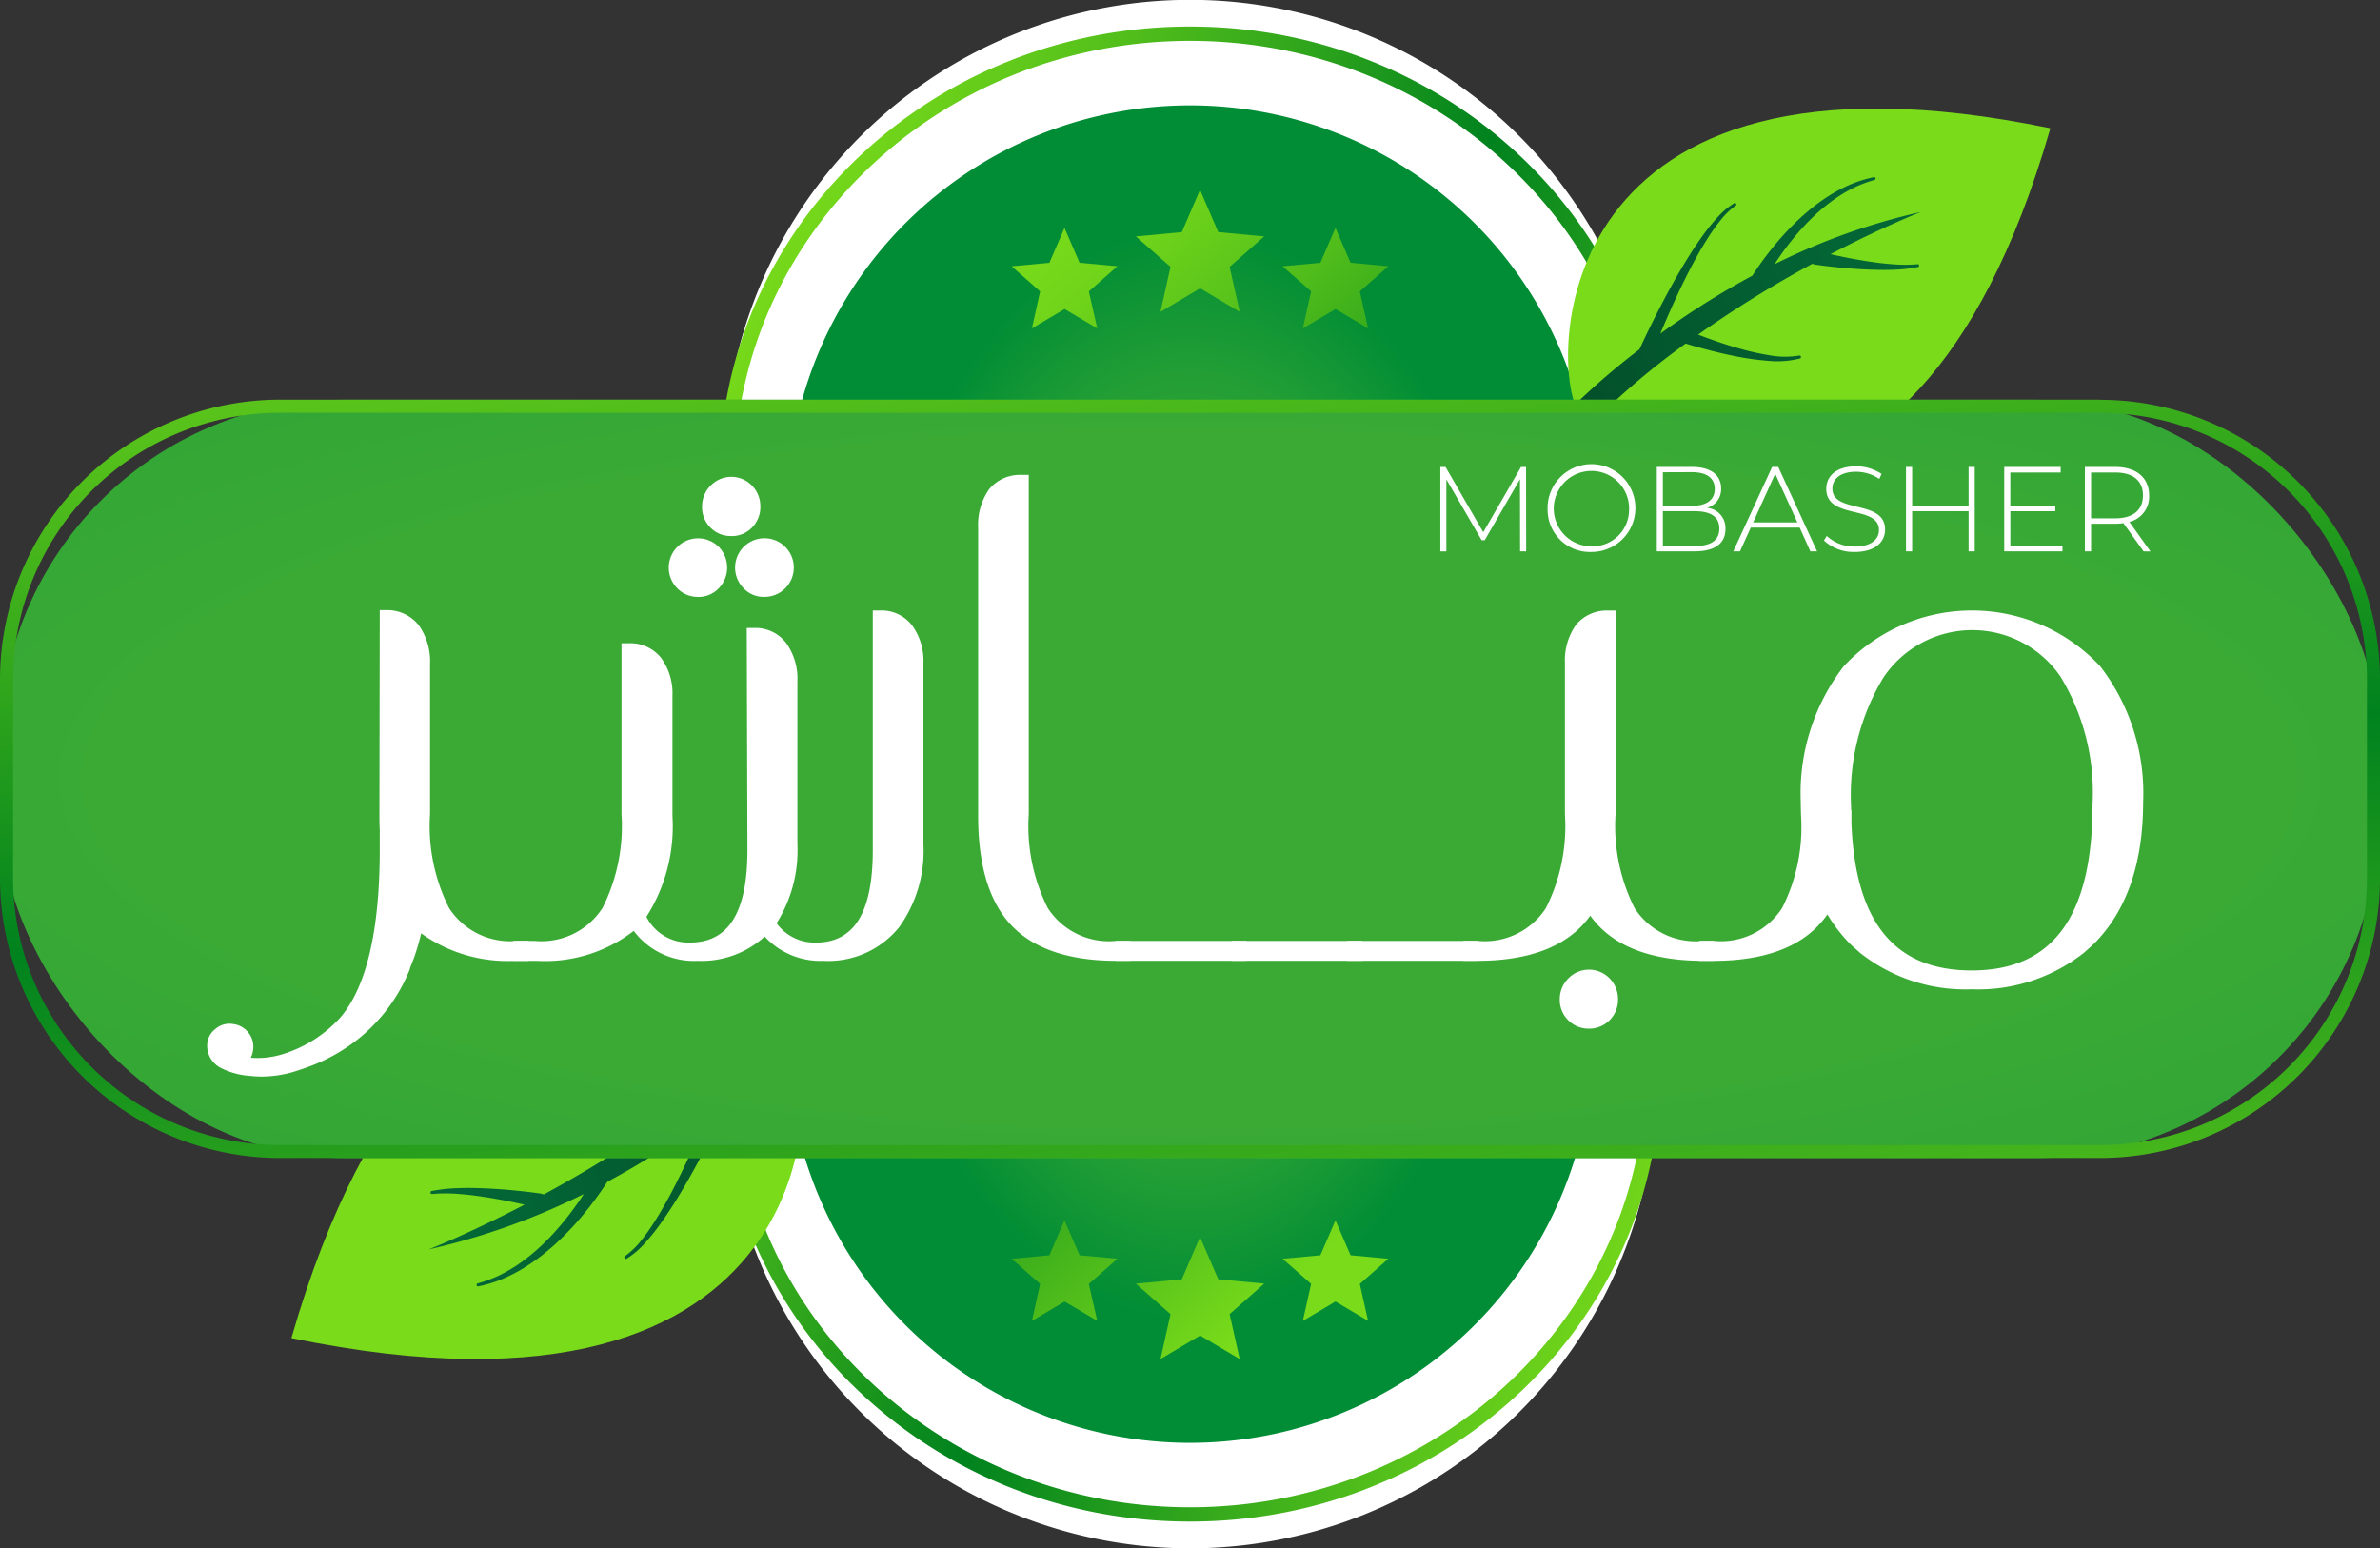 <svg xmlns="http://www.w3.org/2000/svg" xmlns:xlink="http://www.w3.org/1999/xlink" width="141.766" height="92.213" viewBox="0 0 141.766 92.213">
  <rect x="0" y="0" width="141.766" height="92.213" fill="#333333" stroke="none"/>
  <defs>
    <radialGradient id="radial-gradient" cx="0.5" cy="0.5" r="0.413" gradientUnits="objectBoundingBox">
      <stop offset="0.386" stop-color="#3aaa35"/>
      <stop offset="0.532" stop-color="#33a635"/>
      <stop offset="0.732" stop-color="#229e35"/>
      <stop offset="0.962" stop-color="#058f35"/>
      <stop offset="1" stop-color="#008d36"/>
    </radialGradient>
    <linearGradient id="linear-gradient" x1="-0.004" y1="0.183" x2="1.004" y2="0.817" gradientUnits="objectBoundingBox">
      <stop offset="0" stop-color="#79db1a"/>
      <stop offset="0.079" stop-color="#70d41a"/>
      <stop offset="0.207" stop-color="#57c21b"/>
      <stop offset="0.369" stop-color="#2fa51c"/>
      <stop offset="0.535" stop-color="#00821e"/>
      <stop offset="1" stop-color="#79db1a"/>
    </linearGradient>
    <linearGradient id="linear-gradient-2" x1="-9.247" y1="-47.567" x2="-8.58" y2="-47.576" xlink:href="#linear-gradient"/>
    <radialGradient id="radial-gradient-2" cx="1.181" cy="0.203" r="1.599" gradientUnits="objectBoundingBox">
      <stop offset="0" stop-color="#046a38"/>
      <stop offset="0.302" stop-color="#036334"/>
      <stop offset="0.715" stop-color="#03522b"/>
      <stop offset="1" stop-color="#034223"/>
    </radialGradient>
    <linearGradient id="linear-gradient-3" x1="-60.91" y1="23.637" x2="-60.244" y2="23.628" xlink:href="#linear-gradient"/>
    <radialGradient id="radial-gradient-3" cx="-0.181" cy="0.797" r="1.599" xlink:href="#radial-gradient-2"/>
    <radialGradient id="radial-gradient-4" cx="0.5" cy="0.5" r="1.165" xlink:href="#radial-gradient"/>
    <linearGradient id="linear-gradient-4" x1="0.205" y1="-0.426" x2="0.795" y2="1.426" xlink:href="#linear-gradient"/>
    <linearGradient id="linear-gradient-5" x1="-4.579" y1="-4.752" x2="1.602" y2="1.749" xlink:href="#linear-gradient"/>
    <linearGradient id="linear-gradient-6" x1="-4.326" y1="-4.485" x2="0.766" y2="0.869" xlink:href="#linear-gradient"/>
    <linearGradient id="linear-gradient-7" x1="-5.862" y1="-6.098" x2="0.32" y2="0.401" xlink:href="#linear-gradient"/>
    <linearGradient id="linear-gradient-8" x1="0.116" y1="0.186" x2="6.297" y2="6.687" xlink:href="#linear-gradient"/>
    <linearGradient id="linear-gradient-9" x1="-0.245" y1="-0.194" x2="4.845" y2="5.159" xlink:href="#linear-gradient"/>
    <linearGradient id="linear-gradient-10" x1="-1.167" y1="-1.162" x2="5.017" y2="5.34" xlink:href="#linear-gradient"/>
  </defs>
  <g id="Group_34" data-name="Group 34" transform="translate(-180.811 -214.01)">
    <path id="Path_36" data-name="Path 36" d="M289.381,241.779a27.769,27.769,0,1,0-48.614,18.338,27.769,27.769,0,1,0,41.689,0A27.652,27.652,0,0,0,289.381,241.779Z" transform="translate(-9.918 0)" fill="#fff"/>
    <path id="Path_37" data-name="Path 37" d="M286.468,245.724a23.985,23.985,0,1,0-41.989,15.839,23.985,23.985,0,1,0,36.007,0A23.886,23.886,0,0,0,286.468,245.724Z" transform="translate(-10.788 -1.445)" fill="url(#radial-gradient)"/>
    <path id="Path_38" data-name="Path 38" d="M261.552,216.808c14.963,0,27.137,11.648,27.137,25.963a25.3,25.3,0,0,1-6.766,17.145l-.519.564.519.563a25.3,25.3,0,0,1,6.766,17.147c0,14.317-12.174,25.963-27.137,25.963s-27.137-11.647-27.137-25.963a25.3,25.3,0,0,1,6.767-17.147l.519-.563-.519-.564a25.3,25.3,0,0,1-6.767-17.145c0-14.316,12.174-25.963,27.137-25.963m0-.854c-15.481,0-28.029,12.005-28.029,26.817a26.059,26.059,0,0,0,6.989,17.709,26.056,26.056,0,0,0-6.989,17.709c0,14.811,12.548,26.816,28.029,26.816S289.581,293,289.581,278.189a26.053,26.053,0,0,0-6.99-17.709,26.056,26.056,0,0,0,6.99-17.709c0-14.812-12.549-26.817-28.029-26.817Z" transform="translate(-9.858 -0.364)" fill="url(#linear-gradient)"/>
    <g id="Group_18" data-name="Group 18" transform="translate(272.569 220.475)">
      <path id="Path_39" data-name="Path 39" d="M316.347,204.416c-8.522,29.572-26.533,19.5-28.144,16.828S286.206,198.2,316.347,204.416Z" transform="translate(-285.973 -203.242)" fill="url(#linear-gradient-2)"/>
      <path id="Path_40" data-name="Path 40" d="M299.544,222.849a.086.086,0,0,0-.1-.066h0a5.227,5.227,0,0,1-1.837-.029,15.383,15.383,0,0,1-1.817-.417c-.6-.171-1.192-.369-1.778-.581q-.3-.108-.592-.222a67.959,67.959,0,0,1,6.814-4.223.416.416,0,0,0,.152.054c.515.074,1.02.131,1.53.18s1.019.088,1.531.11,1.023.036,1.537.017a8.94,8.94,0,0,0,1.532-.162.085.085,0,0,0-.026-.168h0a8.7,8.7,0,0,1-1.5,0c-.5-.035-1-.1-1.495-.177s-.99-.167-1.483-.268c-.236-.049-.474-.1-.71-.153,3.174-1.656,5.386-2.514,5.386-2.514a38.525,38.525,0,0,0-8.716,3.111c.1-.15.2-.3.3-.448a16.432,16.432,0,0,1,1.552-1.923c.285-.3.581-.585.892-.856a11.4,11.4,0,0,1,.98-.753,9.193,9.193,0,0,1,1.073-.613,7.635,7.635,0,0,1,1.162-.428h0a.085.085,0,0,0-.04-.165,7.8,7.8,0,0,0-1.224.363,9.39,9.39,0,0,0-1.15.562,11.726,11.726,0,0,0-1.064.713q-.508.39-.98.825a16.94,16.94,0,0,0-1.732,1.884q-.4.5-.763,1.03c-.111.163-.22.325-.327.491a47.821,47.821,0,0,0-5.481,3.453q.2-.48.407-.958c.352-.808.721-1.607,1.114-2.395s.813-1.561,1.282-2.3a11.592,11.592,0,0,1,.758-1.07,4.431,4.431,0,0,1,.927-.9l0,0a.085.085,0,0,0-.091-.144,4.633,4.633,0,0,0-1.03.881,11.958,11.958,0,0,0-.842,1.048c-.524.725-.995,1.484-1.443,2.254s-.868,1.556-1.273,2.349c-.366.717-.716,1.437-1.055,2.172a43.5,43.5,0,0,0-5.9,5.416l.942,1.257a45.171,45.171,0,0,1,7.713-7.018c.374.114.748.222,1.127.323.615.164,1.234.313,1.86.435a15.827,15.827,0,0,0,1.9.266,5.451,5.451,0,0,0,1.919-.137A.086.086,0,0,0,299.544,222.849Z" transform="translate(-284.029 -208.069)" fill="url(#radial-gradient-2)"/>
    </g>
    <g id="Group_19" data-name="Group 19" transform="translate(198.168 271.826)">
      <path id="Path_41" data-name="Path 41" d="M187.464,307.013c9.035-31.353,28.131-20.671,29.839-17.842S219.42,313.608,187.464,307.013Z" transform="translate(-187.464 -285.126)" fill="url(#linear-gradient-3)"/>
      <path id="Path_42" data-name="Path 42" d="M211.882,293.5a.09.09,0,0,0,.107.07h0a5.538,5.538,0,0,1,1.947.031,16.407,16.407,0,0,1,1.927.442c.635.182,1.263.391,1.885.616q.314.114.628.235a72.048,72.048,0,0,1-7.225,4.477.438.438,0,0,0-.161-.057c-.546-.079-1.081-.138-1.622-.191s-1.081-.093-1.624-.117-1.085-.038-1.629-.018a9.481,9.481,0,0,0-1.625.171.09.09,0,0,0,.028.178h0a9.225,9.225,0,0,1,1.588,0c.529.037,1.058.107,1.584.188s1.05.177,1.572.285c.251.052.5.106.752.163-3.366,1.756-5.71,2.666-5.71,2.666a40.88,40.88,0,0,0,9.241-3.3c-.1.159-.209.318-.318.475a17.357,17.357,0,0,1-1.645,2.039c-.3.316-.617.62-.946.907a12.074,12.074,0,0,1-1.039.8,9.758,9.758,0,0,1-1.138.65,8.079,8.079,0,0,1-1.232.454h0a.09.09,0,0,0,.043.175,8.281,8.281,0,0,0,1.3-.385,9.982,9.982,0,0,0,1.219-.6,12.363,12.363,0,0,0,1.128-.756q.54-.413,1.039-.875a17.971,17.971,0,0,0,1.836-2q.422-.532.809-1.092c.118-.173.234-.345.346-.52a50.671,50.671,0,0,0,5.811-3.661q-.212.51-.431,1.016c-.373.856-.765,1.7-1.182,2.539s-.862,1.655-1.359,2.441a12.38,12.38,0,0,1-.8,1.135,4.712,4.712,0,0,1-.983.954l0,0a.09.09,0,0,0,.1.153,4.92,4.92,0,0,0,1.091-.934,12.678,12.678,0,0,0,.893-1.111c.555-.769,1.054-1.573,1.529-2.39s.921-1.65,1.351-2.49c.388-.76.76-1.524,1.117-2.3a46.112,46.112,0,0,0,6.255-5.742l-1-1.333a47.935,47.935,0,0,1-8.177,7.441c-.4-.121-.794-.235-1.2-.343-.652-.174-1.308-.332-1.971-.461a16.808,16.808,0,0,0-2.01-.282,5.792,5.792,0,0,0-2.034.145A.091.091,0,0,0,211.882,293.5Z" transform="translate(-196.128 -286.035)" fill="url(#radial-gradient-3)"/>
    </g>
    <rect id="Rectangle_5" data-name="Rectangle 5" width="141.765" height="45.171" rx="20.515" transform="translate(180.811 237.819)" fill="url(#radial-gradient-4)"/>
    <path id="Path_43" data-name="Path 43" d="M305.9,244.078a15.914,15.914,0,0,1,15.9,15.9v11.814a15.914,15.914,0,0,1-15.9,15.9H197.49a15.914,15.914,0,0,1-15.9-15.9V259.974a15.914,15.914,0,0,1,15.9-15.9H305.9m0-.782H197.49a16.679,16.679,0,0,0-16.679,16.678v11.814a16.679,16.679,0,0,0,16.679,16.678H305.9a16.68,16.68,0,0,0,16.679-16.678V259.974A16.68,16.68,0,0,0,305.9,243.3Z" transform="translate(0 -5.477)" fill="url(#linear-gradient-4)"/>
    <g id="Group_22" data-name="Group 22" transform="translate(241.073 225.314)">
      <g id="Group_20" data-name="Group 20" transform="translate(0 61.387)">
        <path id="Path_44" data-name="Path 44" d="M256.142,309.409l1.945-1.153,1.945,1.151-.5-2.2,1.7-1.5-2.251-.207-.9-2.077-.9,2.077-2.251.209,1.7,1.495Z" transform="translate(-254.936 -303.423)" fill="url(#linear-gradient-5)"/>
        <path id="Path_45" data-name="Path 45" d="M265.5,311.908l2.359-1.4,2.359,1.4-.6-2.678,2.061-1.815-2.734-.254-1.089-2.52-1.087,2.52-2.734.258,2.062,1.813Z" transform="translate(-256.637 -303.65)" fill="url(#linear-gradient-6)"/>
        <path id="Path_46" data-name="Path 46" d="M275.99,309.409l1.945-1.153,1.942,1.151-.493-2.2,1.7-1.5-2.25-.207-.9-2.077-.9,2.077-2.25.209,1.7,1.495Z" transform="translate(-258.648 -303.423)" fill="url(#linear-gradient-7)"/>
      </g>
      <g id="Group_21" data-name="Group 21" transform="translate(0)">
        <path id="Path_47" data-name="Path 47" d="M256.142,236.692l1.945-1.152,1.945,1.151-.5-2.2,1.7-1.5-2.251-.207-.9-2.076-.9,2.076-2.251.209,1.7,1.495Z" transform="translate(-254.936 -228.436)" fill="url(#linear-gradient-8)"/>
        <path id="Path_48" data-name="Path 48" d="M265.5,235.183l2.359-1.4,2.359,1.4-.6-2.677,2.061-1.816-2.734-.254-1.089-2.52-1.087,2.52-2.734.257,2.062,1.813Z" transform="translate(-256.637 -227.914)" fill="url(#linear-gradient-9)"/>
        <path id="Path_49" data-name="Path 49" d="M275.99,236.692l1.945-1.152,1.942,1.151-.493-2.2,1.7-1.5-2.25-.207-.9-2.076-.9,2.076-2.25.209,1.7,1.495Z" transform="translate(-258.648 -228.436)" fill="url(#linear-gradient-10)"/>
      </g>
    </g>
    <g id="Group_31" data-name="Group 31" transform="translate(193.149 242.294)">
      <g id="Group_23" data-name="Group 23" transform="translate(0 8.058)">
        <path id="Path_50" data-name="Path 50" d="M206.7,267.847v-8.709h.079a2.017,2.017,0,0,1,1.615.749,3.351,3.351,0,0,1,.611,2.108v8.945a11.111,11.111,0,0,0,1.182,5.773,4.688,4.688,0,0,0,4.315,2.128h.374v.493h-.454q-3.94-.039-5.812-1.95a13.913,13.913,0,0,1-.512,1.931l-.2.512a1.078,1.078,0,0,0-.079.236,9.745,9.745,0,0,1-3.113,4.119,10.3,10.3,0,0,1-2.286,1.319q-.63.256-1.34.473a6.155,6.155,0,0,1-2.423.217,4.2,4.2,0,0,1-1.615-.433,1.152,1.152,0,0,1-.63-1.024.9.9,0,0,1,.374-.729.93.93,0,0,1,.768-.217,1.026,1.026,0,0,1,.709.394,1.038,1.038,0,0,1-.3,1.517,5.26,5.26,0,0,0,2.739-.138,8,8,0,0,0,3.567-2.285q2.423-2.836,2.423-10.226v-1.143q-.02-.413-.02-.847v-3.211Z" transform="translate(-196.067 -258.792)" fill="#fff"/>
        <path id="Path_51" data-name="Path 51" d="M199.24,286.494a5.905,5.905,0,0,1-.7-.041,4.459,4.459,0,0,1-1.758-.483,1.484,1.484,0,0,1-.793-1.329,1.243,1.243,0,0,1,.5-.989,1.261,1.261,0,0,1,1.028-.289,1.36,1.36,0,0,1,.93.516,1.335,1.335,0,0,1,.275,1.052,1.3,1.3,0,0,1-.138.442,5.059,5.059,0,0,0,1.937-.224,7.683,7.683,0,0,0,3.407-2.18c1.553-1.819,2.341-5.184,2.341-10v-1.143c-.013-.264-.02-.552-.02-.847l.02-12.266h.345a2.406,2.406,0,0,1,1.959.872,3.7,3.7,0,0,1,.692,2.331v8.945a10.859,10.859,0,0,0,1.129,5.589,4.33,4.33,0,0,0,4.023,1.966h.719V279.6h-.8a8.837,8.837,0,0,1-5.6-1.636,13.511,13.511,0,0,1-.4,1.384l-.2.524c-.033.081-.053.135-.061.166l-.021.079a10.119,10.119,0,0,1-3.223,4.26,10.676,10.676,0,0,1-2.361,1.363c-.431.175-.891.338-1.372.485A6.8,6.8,0,0,1,199.24,286.494Zm-1.917-2.452a.558.558,0,0,0-.388.141.574.574,0,0,0-.256.47c-.006.189.037.457.471.733a1.439,1.439,0,0,0,.265.126l.289-.185a.7.7,0,0,0,.213-1.008.682.682,0,0,0-.474-.268A1.054,1.054,0,0,0,197.323,284.042Zm9.621-15.93v2.866c0,.283.007.56.02.83v1.16c0,4.988-.843,8.5-2.506,10.451a7.268,7.268,0,0,1-1.63,1.4,9.735,9.735,0,0,0,1.589-.99,9.437,9.437,0,0,0,2.989-3.94,2.051,2.051,0,0,1,.092-.269l.2-.508a13.611,13.611,0,0,0,.5-1.871l.124-.649.462.472a6.121,6.121,0,0,0,3.218,1.614,4.546,4.546,0,0,1-2.182-1.859,11.485,11.485,0,0,1-1.234-5.955v-8.945a3.039,3.039,0,0,0-.538-1.9,1.643,1.643,0,0,0-1.076-.6Z" transform="translate(-195.987 -258.712)" fill="#fff"/>
      </g>
      <g id="Group_24" data-name="Group 24" transform="translate(18.225 0.119)">
        <path id="Path_52" data-name="Path 52" d="M240.385,257.331A1.963,1.963,0,0,1,242,258.1a3.245,3.245,0,0,1,.591,2.03v10.8a7.4,7.4,0,0,1-1.36,4.689,5.066,5.066,0,0,1-4.275,1.892,4.123,4.123,0,0,1-3.467-1.615,5.116,5.116,0,0,1-4,1.615,4.119,4.119,0,0,1-3.763-1.97q-1.852,1.93-5.852,1.97H218.83v-.493h.966a4.689,4.689,0,0,0,4.314-2.128,11.12,11.12,0,0,0,1.182-5.773v-9.831h.118a2.005,2.005,0,0,1,1.616.728,3.2,3.2,0,0,1,.611,2.049v7.171q0,3.961-1.615,5.971a3.175,3.175,0,0,0,3.015,1.91q3.763,0,3.763-5.852l-.04-12.885h.118a1.962,1.962,0,0,1,1.616.768,3.307,3.307,0,0,1,.591,2.069v9.713a7.56,7.56,0,0,1-1.32,4.689,3.17,3.17,0,0,0,2.778,1.5q3.724,0,3.724-5.852v-13.93Zm-9.9-3.892a1.427,1.427,0,0,1,0,1.99,1.328,1.328,0,0,1-.976.4,1.346,1.346,0,0,1-.994-.4,1.427,1.427,0,0,1,0-1.99,1.318,1.318,0,0,1,.994-.424A1.3,1.3,0,0,1,230.484,253.439Zm1.98-3.645a1.414,1.414,0,0,1,.393,1,1.394,1.394,0,0,1-.393,1.015,1.346,1.346,0,0,1-1,.4,1.33,1.33,0,0,1-.976-.4,1.373,1.373,0,0,1-.4-1.015,1.393,1.393,0,0,1,.4-1,1.3,1.3,0,0,1,.976-.424A1.315,1.315,0,0,1,232.465,249.795Zm1.98,3.645a1.4,1.4,0,0,1-1.015,2.394,1.293,1.293,0,0,1-.965-.4,1.452,1.452,0,0,1,0-1.99,1.267,1.267,0,0,1,.965-.424A1.343,1.343,0,0,1,234.444,253.439Z" transform="translate(-218.484 -249.025)" fill="#fff"/>
        <path id="Path_53" data-name="Path 53" d="M236.877,277.773a4.5,4.5,0,0,1-3.487-1.446,5.555,5.555,0,0,1-3.98,1.446,4.479,4.479,0,0,1-3.819-1.783,8.634,8.634,0,0,1-5.792,1.783H218.4v-1.184h1.311a4.327,4.327,0,0,0,4.02-1.964,10.853,10.853,0,0,0,1.131-5.591V258.856h.463a2.344,2.344,0,0,1,1.88.853,3.55,3.55,0,0,1,.692,2.272v7.171a10.013,10.013,0,0,1-1.551,6,2.8,2.8,0,0,0,2.6,1.531c2.3,0,3.417-1.8,3.417-5.506l-.04-13.231h.464a2.305,2.305,0,0,1,1.887.9,3.658,3.658,0,0,1,.666,2.284v9.713a8.122,8.122,0,0,1-1.24,4.691,2.791,2.791,0,0,0,2.352,1.15c2.273,0,3.378-1.8,3.378-5.506V256.906h.464a2.3,2.3,0,0,1,1.887.9,3.594,3.594,0,0,1,.666,2.245v10.8a7.767,7.767,0,0,1-1.433,4.9A5.417,5.417,0,0,1,236.877,277.773Zm3.656-20.164v13.572c0,3-.73,4.926-2.176,5.744a4.29,4.29,0,0,0,2.522-1.6,7.1,7.1,0,0,0,1.288-4.479v-10.8a2.924,2.924,0,0,0-.519-1.819A1.591,1.591,0,0,0,240.533,257.609Zm-7.505,1.045.038,12.526c0,3-.735,4.919-2.189,5.74a4.342,4.342,0,0,0,2.276-1.34l.278-.308.011.013a7.3,7.3,0,0,0,1.218-4.439v-9.713a2.992,2.992,0,0,0-.519-1.858A1.588,1.588,0,0,0,233.027,258.654Zm-7.468.9v9.475a11.48,11.48,0,0,1-1.236,5.956,4.549,4.549,0,0,1-2.2,1.867,6.066,6.066,0,0,0,3.276-1.64l.276-.312c1.022-1.271,1.54-3.206,1.54-5.754v-7.171a2.883,2.883,0,0,0-.536-1.834A1.615,1.615,0,0,0,225.559,259.559Zm7.791-3.458a1.637,1.637,0,0,1-1.213-.509,1.749,1.749,0,1,1,2.478-2.47h0a1.746,1.746,0,0,1-1.265,2.979Zm0-2.818a.928.928,0,0,0-.712.313,1.107,1.107,0,0,0-.006,1.513,1.059,1.059,0,0,0,1.488,0,1.08,1.08,0,0,0-.006-1.507A1,1,0,0,0,233.35,253.282Zm-3.921,2.818a1.693,1.693,0,0,1-1.24-.506,1.746,1.746,0,1,1,2.466-2.473h0a1.773,1.773,0,0,1-.007,2.473A1.67,1.67,0,0,1,229.429,256.1Zm0-2.818a.98.98,0,0,0-.744.315,1.081,1.081,0,0,0-.007,1.507,1.047,1.047,0,0,0,1.481,0,1.082,1.082,0,0,0-.006-1.506A.959.959,0,0,0,229.429,253.282Zm1.951-.808a1.67,1.67,0,0,1-1.22-.5,1.716,1.716,0,0,1-.5-1.259,1.737,1.737,0,0,1,.5-1.233,1.714,1.714,0,0,1,2.484,0h0a1.756,1.756,0,0,1,.487,1.23,1.732,1.732,0,0,1-.493,1.256A1.683,1.683,0,0,1,231.38,252.474Zm0-2.837a.958.958,0,0,0-.725.317,1.049,1.049,0,0,0-.309.756,1.035,1.035,0,0,0,.3.77,1.066,1.066,0,0,0,1.483-1.529A.97.97,0,0,0,231.38,249.637Z" transform="translate(-218.405 -248.946)" fill="#fff"/>
      </g>
      <g id="Group_25" data-name="Group 25" transform="translate(45.927)">
        <path id="Path_54" data-name="Path 54" d="M255.229,249.226v19.86a11.12,11.12,0,0,0,1.182,5.773,4.689,4.689,0,0,0,4.315,2.128h.572v.493h-.65q-4.079-.039-5.931-2.089Q252.9,273.4,252.9,269.2V252a3.315,3.315,0,0,1,.591-2.069,2.03,2.03,0,0,1,1.616-.709Z" transform="translate(-252.559 -248.88)" fill="#fff"/>
        <path id="Path_55" data-name="Path 55" d="M261.564,277.745h-1c-2.81-.027-4.891-.768-6.187-2.2-1.262-1.384-1.9-3.545-1.9-6.419v-17.2a3.658,3.658,0,0,1,.663-2.28,2.378,2.378,0,0,1,1.89-.845h.463v20.207a10.857,10.857,0,0,0,1.13,5.59,4.33,4.33,0,0,0,4.022,1.965h.917ZM254.8,249.5a1.639,1.639,0,0,0-1.126.578,2.993,2.993,0,0,0-.507,1.844v17.2c0,2.7.579,4.7,1.723,5.954a5.978,5.978,0,0,0,3.328,1.742,4.543,4.543,0,0,1-2.183-1.859,11.489,11.489,0,0,1-1.234-5.955Z" transform="translate(-252.479 -248.8)" fill="#fff"/>
      </g>
      <g id="Group_26" data-name="Group 26" transform="translate(54.124 27.761)">
        <path id="Path_56" data-name="Path 56" d="M270.079,283.373v.493h-7.092v-.493Z" transform="translate(-262.641 -283.027)" fill="#fff"/>
        <rect id="Rectangle_6" data-name="Rectangle 6" width="7.784" height="1.184" fill="#fff"/>
      </g>
      <g id="Group_27" data-name="Group 27" transform="translate(61.02 27.761)">
        <path id="Path_57" data-name="Path 57" d="M278.562,283.373v.493h-7.093v-.493Z" transform="translate(-271.123 -283.027)" fill="#fff"/>
        <rect id="Rectangle_7" data-name="Rectangle 7" width="7.784" height="1.184" fill="#fff"/>
      </g>
      <g id="Group_28" data-name="Group 28" transform="translate(67.916 27.761)">
        <path id="Path_58" data-name="Path 58" d="M287.044,283.373v.493h-7.093v-.493Z" transform="translate(-279.605 -283.027)" fill="#fff"/>
        <rect id="Rectangle_8" data-name="Rectangle 8" width="7.784" height="1.184" fill="#fff"/>
      </g>
      <g id="Group_29" data-name="Group 29" transform="translate(74.811 8.079)">
        <path id="Path_59" data-name="Path 59" d="M295.665,276.362a5.7,5.7,0,0,1-.65.887q-1.852,2.05-5.931,2.089h-.65v-.493H289a4.689,4.689,0,0,0,4.315-2.128,11.119,11.119,0,0,0,1.182-5.773v-9a3.306,3.306,0,0,1,.591-2.068,2.025,2.025,0,0,1,1.615-.71h.119v11.783a11.112,11.112,0,0,0,1.182,5.773,4.686,4.686,0,0,0,4.315,2.128h.374v.493h-.453q-4.079-.039-5.931-2.089A5.693,5.693,0,0,1,295.665,276.362Zm.906,4.62a1.413,1.413,0,0,1,.394,1,1.366,1.366,0,0,1-.394.994,1.343,1.343,0,0,1-1,.4,1.33,1.33,0,0,1-.976-.4,1.352,1.352,0,0,1-.4-.994,1.4,1.4,0,0,1,.4-1,1.368,1.368,0,0,1,1.98,0Z" transform="translate(-288.088 -258.816)" fill="#fff"/>
        <path id="Path_60" data-name="Path 60" d="M295.487,283.643a1.673,1.673,0,0,1-1.22-.506,1.692,1.692,0,0,1-.5-1.239,1.739,1.739,0,0,1,.5-1.234,1.714,1.714,0,0,1,2.484,0,1.756,1.756,0,0,1,.487,1.231,1.712,1.712,0,0,1-.493,1.236A1.686,1.686,0,0,1,295.487,283.643Zm0-2.818a.956.956,0,0,0-.725.316,1.052,1.052,0,0,0-.308.757,1.007,1.007,0,0,0,.3.75,1.06,1.06,0,0,0,1.488,0,1.027,1.027,0,0,0,.3-.753,1.07,1.07,0,0,0-.3-.76A.972.972,0,0,0,295.487,280.826Zm7.477-1.222h-.8c-2.81-.027-4.892-.768-6.187-2.2a5.746,5.746,0,0,1-.393-.489,5.912,5.912,0,0,1-.393.489c-1.3,1.434-3.377,2.176-6.184,2.2h-1V278.42h.917a4.33,4.33,0,0,0,4.022-1.964,10.862,10.862,0,0,0,1.13-5.591v-9a3.655,3.655,0,0,1,.663-2.28,2.374,2.374,0,0,1,1.889-.844h.464v12.128a10.85,10.85,0,0,0,1.129,5.589,4.329,4.329,0,0,0,4.022,1.966h.719ZM296.4,259.439a1.635,1.635,0,0,0-1.127.578,2.992,2.992,0,0,0-.507,1.843v9a11.484,11.484,0,0,1-1.235,5.956,4.544,4.544,0,0,1-2.183,1.859,5.978,5.978,0,0,0,3.328-1.742,5.355,5.355,0,0,0,.611-.833l.3-.494.3.494a5.4,5.4,0,0,0,.611.833,5.977,5.977,0,0,0,3.326,1.741,4.547,4.547,0,0,1-2.182-1.86,11.484,11.484,0,0,1-1.234-5.955Z" transform="translate(-288.008 -258.737)" fill="#fff"/>
      </g>
      <g id="Group_30" data-name="Group 30" transform="translate(88.879 8.079)">
        <path id="Path_61" data-name="Path 61" d="M311.806,271.1q-.02-.433-.02-.867a11.993,11.993,0,0,1,2.483-7.881,10.1,10.1,0,0,1,14.737,0,12,12,0,0,1,2.482,7.881q0,5.36-2.836,8.2l-.572.512a10.982,10.982,0,0,1-12.886,0l-.532-.472a8.856,8.856,0,0,1-1.616-2.227,5.642,5.642,0,0,1-.729,1q-1.852,2.05-5.931,2.089h-.65v-.493h.572a4.689,4.689,0,0,0,4.315-2.128A10.866,10.866,0,0,0,311.806,271.1Zm2.286-.04h.019v.394q.335,9.142,7.507,9.142,7.546,0,7.546-10.245a13.547,13.547,0,0,0-1.971-7.8,6.718,6.718,0,0,0-11.131.079,13.821,13.821,0,0,0-1.97,7.881Z" transform="translate(-305.391 -258.816)" fill="#fff"/>
        <path id="Path_62" data-name="Path 62" d="M321.538,281.3a10.108,10.108,0,0,1-6.643-2.167l-.541-.481a9.134,9.134,0,0,1-1.408-1.81,5.79,5.79,0,0,1-.453.563c-1.294,1.432-3.375,2.174-6.183,2.2h-1V278.42h.917a4.33,4.33,0,0,0,4.022-1.964,10.6,10.6,0,0,0,1.13-5.427c-.013-.29-.02-.582-.02-.874a12.374,12.374,0,0,1,2.562-8.1,10.445,10.445,0,0,1,15.27,0,12.39,12.39,0,0,1,2.561,8.1c0,3.652-.988,6.492-2.936,8.441l-.585.525A10.184,10.184,0,0,1,321.538,281.3Zm-7.181-10.661h.02v.74c.217,5.915,2.56,8.8,7.162,8.8,4.845,0,7.2-3.238,7.2-9.9a13.285,13.285,0,0,0-1.91-7.606,6.372,6.372,0,0,0-10.559.076,13.547,13.547,0,0,0-1.913,7.688Zm10.228-10.805a6.847,6.847,0,0,1,2.814,2.445,13.94,13.94,0,0,1,2.031,8c0,4.923-1.3,8.146-3.884,9.635a8.159,8.159,0,0,0,2.234-1.311l.562-.5c1.8-1.8,2.721-4.477,2.721-7.939a11.718,11.718,0,0,0-2.4-7.661A8.1,8.1,0,0,0,324.585,259.832Zm-11.6,15.61.291.564a8.567,8.567,0,0,0,1.554,2.141l.516.458a8.115,8.115,0,0,0,2.064,1.242c-2.319-1.4-3.567-4.224-3.723-8.457l-.019-.958a14.219,14.219,0,0,1,2.03-8.076,6.949,6.949,0,0,1,2.908-2.549,8.1,8.1,0,0,0-4.148,2.688,11.709,11.709,0,0,0-2.4,7.661c0,.284.006.567.02.851v.018a11.232,11.232,0,0,1-1.235,5.8,4.55,4.55,0,0,1-2.183,1.858,5.983,5.983,0,0,0,3.328-1.742,5.317,5.317,0,0,0,.685-.945Z" transform="translate(-305.312 -258.737)" fill="#fff"/>
      </g>
    </g>
    <g id="Group_33" data-name="Group 33" transform="translate(266.602 241.787)">
      <g id="Group_32" data-name="Group 32" transform="translate(0)">
        <path id="Path_63" data-name="Path 63" d="M291.092,253.249l-.007-4.3-2.1,3.634H288.8l-2.1-3.62v4.288h-.359v-5.028h.309l2.248,3.886,2.249-3.886h.3l.007,5.028Z" transform="translate(-286.337 -248.185)" fill="#fff"/>
        <path id="Path_64" data-name="Path 64" d="M294.2,250.727a2.615,2.615,0,1,1,2.615,2.55A2.517,2.517,0,0,1,294.2,250.727Zm4.856,0a2.245,2.245,0,1,0-2.241,2.213A2.172,2.172,0,0,0,299.052,250.727Z" transform="translate(-287.807 -248.177)" fill="#fff"/>
        <path id="Path_65" data-name="Path 65" d="M306.29,251.92c0,.848-.617,1.329-1.853,1.329H302.2v-5.028h2.1c1.078,0,1.731.453,1.731,1.286a1.146,1.146,0,0,1-.84,1.149A1.209,1.209,0,0,1,306.29,251.92Zm-3.728-3.383v2h1.717c.869,0,1.372-.337,1.372-1.006s-.5-1-1.372-1Zm3.362,3.354c0-.718-.524-1.034-1.487-1.034h-1.875v2.076h1.875C305.4,252.933,305.924,252.617,305.924,251.892Z" transform="translate(-289.303 -248.185)" fill="#fff"/>
        <path id="Path_66" data-name="Path 66" d="M311.761,251.835h-2.916l-.639,1.415h-.4l2.313-5.028h.366l2.313,5.028h-.4Zm-.137-.309-1.321-2.9-1.315,2.9Z" transform="translate(-290.353 -248.185)" fill="#fff"/>
        <path id="Path_67" data-name="Path 67" d="M314.45,252.595l.165-.273a2.389,2.389,0,0,0,1.659.632c1.006,0,1.451-.437,1.451-.984,0-1.508-3.139-.6-3.139-2.457,0-.711.545-1.336,1.781-1.336a2.7,2.7,0,0,1,1.515.453l-.137.294a2.489,2.489,0,0,0-1.379-.424c-.977,0-1.415.452-1.415,1.006,0,1.508,3.139.617,3.139,2.441,0,.711-.567,1.329-1.81,1.329A2.579,2.579,0,0,1,314.45,252.595Z" transform="translate(-291.595 -248.177)" fill="#fff"/>
        <path id="Path_68" data-name="Path 68" d="M324.555,248.221v5.028h-.367v-2.392h-3.362v2.392h-.366v-5.028h.366v2.313h3.362v-2.313Z" transform="translate(-292.719 -248.185)" fill="#fff"/>
        <path id="Path_69" data-name="Path 69" d="M331.126,252.919v.33h-3.47v-5.028h3.362v.331h-3v1.982H330.7v.324h-2.679v2.062Z" transform="translate(-294.064 -248.185)" fill="#fff"/>
        <path id="Path_70" data-name="Path 70" d="M337.061,253.249l-1.2-1.681a3.492,3.492,0,0,1-.489.037h-1.437v1.645h-.367v-5.028h1.8c1.264,0,2.025.633,2.025,1.7a1.542,1.542,0,0,1-1.177,1.573l1.257,1.76Zm-1.688-1.968c1.077,0,1.652-.5,1.652-1.365s-.575-1.364-1.652-1.364h-1.437v2.729Z" transform="translate(-295.17 -248.185)" fill="#fff"/>
      </g>
    </g>
  </g>
</svg>
